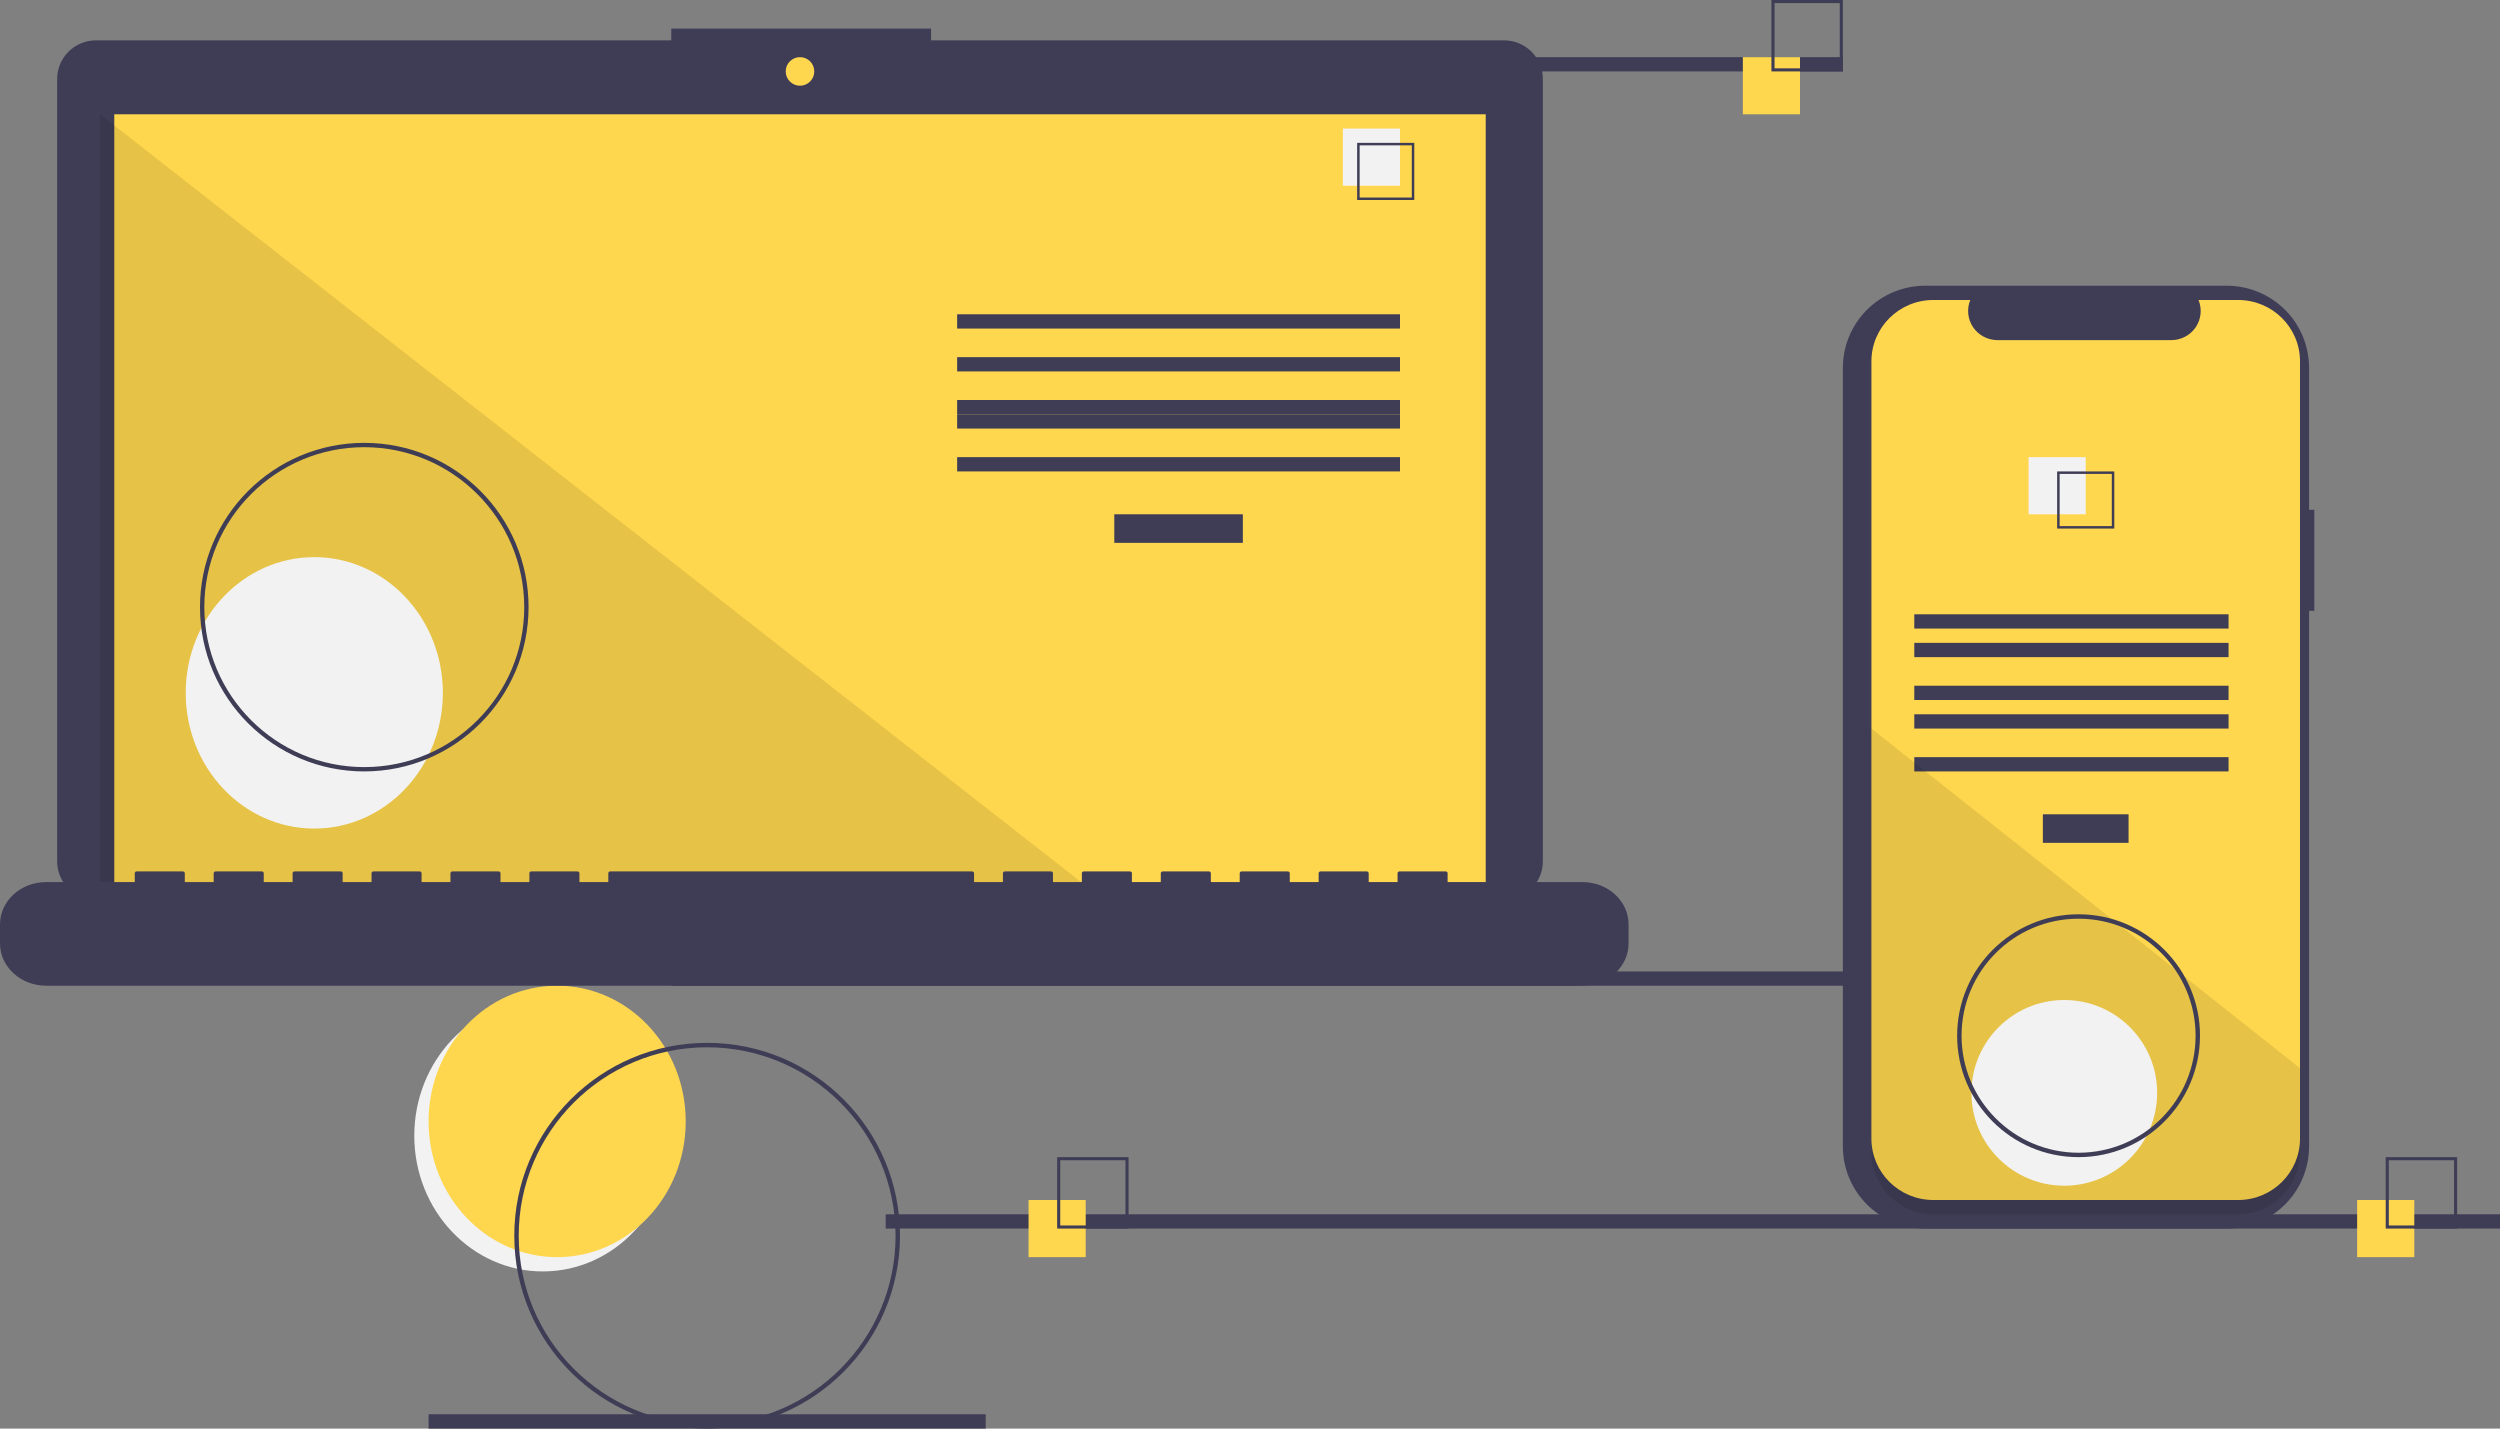 <?xml version="1.0" encoding="UTF-8"?>
<svg width="175px" height="100px" viewBox="0 0 175 100" version="1.1" xmlns="http://www.w3.org/2000/svg" xmlns:xlink="http://www.w3.org/1999/xlink">
    <rect x="0" y="0" width="175" height="100" fill="#808080" stroke="none"/>
    <title>undraw_progressive_app_m9ms</title>
    <g id="Page-1" stroke="none" stroke-width="1" fill="none" fill-rule="evenodd">
        <g id="Infosoft-Global-option-2-Copy" transform="translate(-228, -629)" fill-rule="nonzero">
            <g id="Group-30" transform="translate(200, 601)">
                <g id="undraw_progressive_app_m9ms" transform="translate(28, 28)">
                    <ellipse id="Oval" fill="#F2F2F2" cx="38" cy="79.5" rx="9" ry="9.5"></ellipse>
                    <ellipse id="Oval" fill="#FFD74E" cx="39" cy="78.5" rx="9" ry="9.5"></ellipse>
                    <rect id="Rectangle" fill="#3F3D56" x="47" y="68" width="113" height="1"></rect>
                    <path d="M105.287,2.824 L65.176,2.824 L65.176,2 L46.989,2 L46.989,2.824 L6.713,2.824 C5.994,2.824 5.303,3.109 4.795,3.617 C4.286,4.124 4,4.812 4,5.53 L4,60.295 C4,61.789 5.215,63 6.713,63 L105.287,63 C106.785,63 108,61.789 108,60.295 L108,5.53 C108,4.812 107.714,4.124 107.205,3.617 C106.697,3.109 106.006,2.824 105.287,2.824 L105.287,2.824 Z" id="Path" fill="#3F3D56"></path>
                    <rect id="Rectangle" fill="#FFD74E" x="8" y="8" width="96" height="54"></rect>
                    <circle id="Oval" fill="#FFD74E" cx="56" cy="5" r="1"></circle>
                    <polygon id="Path" fill="#000000" opacity="0.1" points="76 62 7 62 7 8"></polygon>
                    <ellipse id="Oval" fill="#F2F2F2" cx="22" cy="48.5" rx="9" ry="9.5"></ellipse>
                    <rect id="Rectangle" fill="#3F3D56" x="78" y="36" width="9" height="2"></rect>
                    <rect id="Rectangle" fill="#3F3D56" x="67" y="22" width="31" height="1"></rect>
                    <rect id="Rectangle" fill="#3F3D56" x="67" y="25" width="31" height="1"></rect>
                    <rect id="Rectangle" fill="#3F3D56" x="67" y="28" width="31" height="1"></rect>
                    <rect id="Rectangle" fill="#3F3D56" x="67" y="29" width="31" height="1"></rect>
                    <rect id="Rectangle" fill="#3F3D56" x="67" y="32" width="31" height="1"></rect>
                    <rect id="Rectangle" fill="#F2F2F2" x="94" y="9" width="4" height="4"></rect>
                    <path d="M99,14 L95,14 L95,10 L99,10 L99,14 Z M95.174,13.826 L98.826,13.826 L98.826,10.174 L95.174,10.174 L95.174,13.826 Z" id="Shape" fill="#3F3D56"></path>
                    <path d="M110.766,61.745 L101.333,61.745 L101.333,61.123 C101.333,61.091 101.319,61.059 101.294,61.036 C101.269,61.013 101.234,61 101.199,61 L97.965,61 C97.929,61 97.895,61.013 97.869,61.036 C97.844,61.059 97.83,61.091 97.83,61.123 L97.83,61.745 L95.809,61.745 L95.809,61.123 C95.809,61.091 95.794,61.059 95.769,61.036 C95.744,61.013 95.709,61 95.674,61 L92.44,61 C92.404,61 92.37,61.013 92.344,61.036 C92.319,61.059 92.305,61.091 92.305,61.123 L92.305,61.745 L90.284,61.745 L90.284,61.123 C90.284,61.091 90.269,61.059 90.244,61.036 C90.219,61.013 90.185,61 90.149,61 L86.915,61 C86.879,61 86.845,61.013 86.82,61.036 C86.794,61.059 86.78,61.091 86.78,61.123 L86.78,61.745 L84.759,61.745 L84.759,61.123 C84.759,61.091 84.745,61.059 84.719,61.036 C84.694,61.013 84.66,61 84.624,61 L81.39,61 C81.354,61 81.32,61.013 81.295,61.036 C81.27,61.059 81.255,61.091 81.255,61.123 L81.255,61.745 L79.234,61.745 L79.234,61.123 C79.234,61.091 79.22,61.059 79.195,61.036 C79.169,61.013 79.135,61 79.099,61 L75.865,61 C75.83,61 75.795,61.013 75.77,61.036 C75.745,61.059 75.73,61.091 75.73,61.123 L75.73,61.745 L73.709,61.745 L73.709,61.123 C73.709,61.091 73.695,61.059 73.67,61.036 C73.644,61.013 73.61,61 73.574,61 L70.34,61 C70.305,61 70.27,61.013 70.245,61.036 C70.22,61.059 70.206,61.091 70.206,61.123 L70.206,61.745 L68.184,61.745 L68.184,61.123 C68.184,61.091 68.17,61.059 68.145,61.036 C68.12,61.013 68.085,61 68.05,61 L42.716,61 C42.681,61 42.646,61.013 42.621,61.036 C42.596,61.059 42.582,61.091 42.582,61.123 L42.582,61.745 L40.56,61.745 L40.56,61.123 C40.56,61.091 40.546,61.059 40.521,61.036 C40.496,61.013 40.461,61 40.426,61 L37.191,61 C37.156,61 37.121,61.013 37.096,61.036 C37.071,61.059 37.057,61.091 37.057,61.123 L37.057,61.745 L35.035,61.745 L35.035,61.123 C35.035,61.091 35.021,61.059 34.996,61.036 C34.971,61.013 34.936,61 34.901,61 L31.667,61 C31.631,61 31.597,61.013 31.571,61.036 C31.546,61.059 31.532,61.091 31.532,61.123 L31.532,61.745 L29.511,61.745 L29.511,61.123 C29.511,61.091 29.496,61.059 29.471,61.036 C29.446,61.013 29.412,61 29.376,61 L26.142,61 C26.106,61 26.072,61.013 26.047,61.036 C26.021,61.059 26.007,61.091 26.007,61.123 L26.007,61.745 L23.986,61.745 L23.986,61.123 C23.986,61.091 23.972,61.059 23.946,61.036 C23.921,61.013 23.887,61 23.851,61 L20.617,61 C20.581,61 20.547,61.013 20.522,61.036 C20.496,61.059 20.482,61.091 20.482,61.123 L20.482,61.745 L18.461,61.745 L18.461,61.123 C18.461,61.091 18.447,61.059 18.422,61.036 C18.396,61.013 18.362,61 18.326,61 L15.092,61 C15.056,61 15.022,61.013 14.997,61.036 C14.972,61.059 14.957,61.091 14.957,61.123 L14.957,61.745 L12.936,61.745 L12.936,61.123 C12.936,61.091 12.922,61.059 12.897,61.036 C12.871,61.013 12.837,61 12.801,61 L9.567,61 C9.532,61 9.497,61.013 9.472,61.036 C9.447,61.059 9.433,61.091 9.433,61.123 L9.433,61.745 L3.234,61.745 C1.448,61.745 0,63.07 0,64.704 L0,66.041 C0,67.675 1.448,69 3.234,69 L110.766,69 C112.552,69 114,67.675 114,66.041 L114,64.704 C114,63.07 112.552,61.745 110.766,61.745 L110.766,61.745 Z" id="Path" fill="#3F3D56"></path>
                    <path d="M25.5,54 C19.149,54 14,48.851 14,42.5 C14,36.149 19.149,31 25.5,31 C31.851,31 37,36.149 37,42.5 C36.993,48.848 31.848,53.993 25.5,54 Z M25.5,31.303 C19.316,31.303 14.303,36.316 14.303,42.5 C14.303,48.684 19.316,53.697 25.5,53.697 C31.684,53.697 36.697,48.684 36.697,42.5 C36.69,36.319 31.681,31.31 25.5,31.303 Z" id="Shape" fill="#3F3D56"></path>
                    <rect id="Rectangle" fill="#3F3D56" x="90" y="4" width="39" height="1"></rect>
                    <rect id="Rectangle" fill="#3F3D56" x="62" y="85" width="113" height="1"></rect>
                    <rect id="Rectangle" fill="#3F3D56" x="30" y="99" width="39" height="1"></rect>
                    <rect id="Rectangle" fill="#FFD74E" x="72" y="84" width="4" height="4"></rect>
                    <path d="M79,86 L74,86 L74,81 L79,81 L79,86 Z M74.217,85.783 L78.783,85.783 L78.783,81.217 L74.217,81.217 L74.217,85.783 Z" id="Shape" fill="#3F3D56"></path>
                    <rect id="Rectangle" fill="#FFD74E" x="122" y="4" width="4" height="4"></rect>
                    <path d="M129,5 L124,5 L124,0 L129,0 L129,5 Z M124.217,4.783 L128.783,4.783 L128.783,0.217 L124.217,0.217 L124.217,4.783 Z" id="Shape" fill="#3F3D56"></path>
                    <rect id="Rectangle" fill="#FFD74E" x="165" y="84" width="4" height="4"></rect>
                    <path d="M172,86 L167,86 L167,81 L172,81 L172,86 Z M167.217,85.783 L171.783,85.783 L171.783,81.217 L167.217,81.217 L167.217,85.783 Z" id="Shape" fill="#3F3D56"></path>
                    <path d="M162,35.684 L161.636,35.684 L161.636,25.75 C161.636,24.225 161.029,22.762 159.948,21.684 C158.866,20.606 157.4,20 155.871,20 L134.766,20 C133.236,20 131.77,20.606 130.689,21.684 C129.607,22.762 129,24.225 129,25.75 L129,80.25 C129,81.775 129.607,83.238 130.689,84.316 C131.77,85.394 133.236,86 134.766,86 L155.871,86 C157.4,86 158.866,85.394 159.948,84.316 C161.029,83.238 161.636,81.775 161.636,80.25 L161.636,42.755 L162,42.755 L162,35.684 Z" id="Path" fill="#3F3D56"></path>
                    <path d="M161,25.293 L161,79.706 C161,82.077 159.061,84 156.669,84 L135.331,84 C132.939,84 131,82.077 131,79.706 L131,25.293 C131,22.922 132.939,21 135.331,21 L137.92,21 C137.661,21.629 137.736,22.344 138.118,22.908 C138.5,23.471 139.141,23.809 139.826,23.809 L151.991,23.809 C152.676,23.809 153.317,23.471 153.699,22.908 C154.081,22.344 154.156,21.629 153.897,21 L156.669,21 C159.061,21 161,22.922 161,25.293 Z" id="Path" fill="#FFD74E"></path>
                    <rect id="Rectangle" fill="#3F3D56" x="143" y="57" width="6" height="2"></rect>
                    <rect id="Rectangle" fill="#3F3D56" x="134" y="43" width="22" height="1"></rect>
                    <rect id="Rectangle" fill="#3F3D56" x="134" y="45" width="22" height="1"></rect>
                    <rect id="Rectangle" fill="#3F3D56" x="134" y="48" width="22" height="1"></rect>
                    <rect id="Rectangle" fill="#3F3D56" x="134" y="50" width="22" height="1"></rect>
                    <rect id="Rectangle" fill="#3F3D56" x="134" y="53" width="22" height="1"></rect>
                    <rect id="Rectangle" fill="#F2F2F2" x="142" y="32" width="4" height="4"></rect>
                    <path d="M144,33 L144,37 L148,37 L148,33 L144,33 Z M147.826,36.826 L144.174,36.826 L144.174,33.174 L147.826,33.174 L147.826,36.826 Z" id="Shape" fill="#3F3D56"></path>
                    <path d="M161,74.773 L161,80.654 C161,83.054 159.061,85 156.669,85 L135.331,85 C132.939,85 131,83.054 131,80.654 L131,51 L148.976,65.245 L149.284,65.488 L152.628,68.137 L152.94,68.386 L161,74.773 Z" id="Path" fill="#000000" opacity="0.1"></path>
                    <circle id="Oval" fill="#F2F2F2" cx="144.5" cy="76.5" r="6.5"></circle>
                    <path d="M49.5,100 C42.044,100 36,93.956 36,86.5 C36,79.044 42.044,73 49.5,73 C56.956,73 63,79.044 63,86.5 C62.992,93.952 56.952,99.992 49.5,100 L49.5,100 Z M49.5,73.31 C42.216,73.31 36.31,79.216 36.31,86.5 C36.31,93.784 42.216,99.69 49.5,99.69 C56.784,99.69 62.69,93.784 62.69,86.5 C62.681,79.219 56.781,73.319 49.5,73.31 Z" id="Shape" fill="#3F3D56"></path>
                    <path d="M145.5,81 C140.806,81 137,77.194 137,72.5 C137,67.806 140.806,64 145.5,64 C150.194,64 154,67.806 154,72.5 C153.995,77.192 150.192,80.995 145.5,81 Z M145.5,64.309 C140.976,64.309 137.309,67.976 137.309,72.5 C137.309,77.024 140.976,80.691 145.5,80.691 C150.024,80.691 153.691,77.024 153.691,72.5 C153.686,67.978 150.022,64.314 145.5,64.309 Z" id="Shape" fill="#3F3D56"></path>
                </g>
            </g>
        </g>
    </g>
</svg>